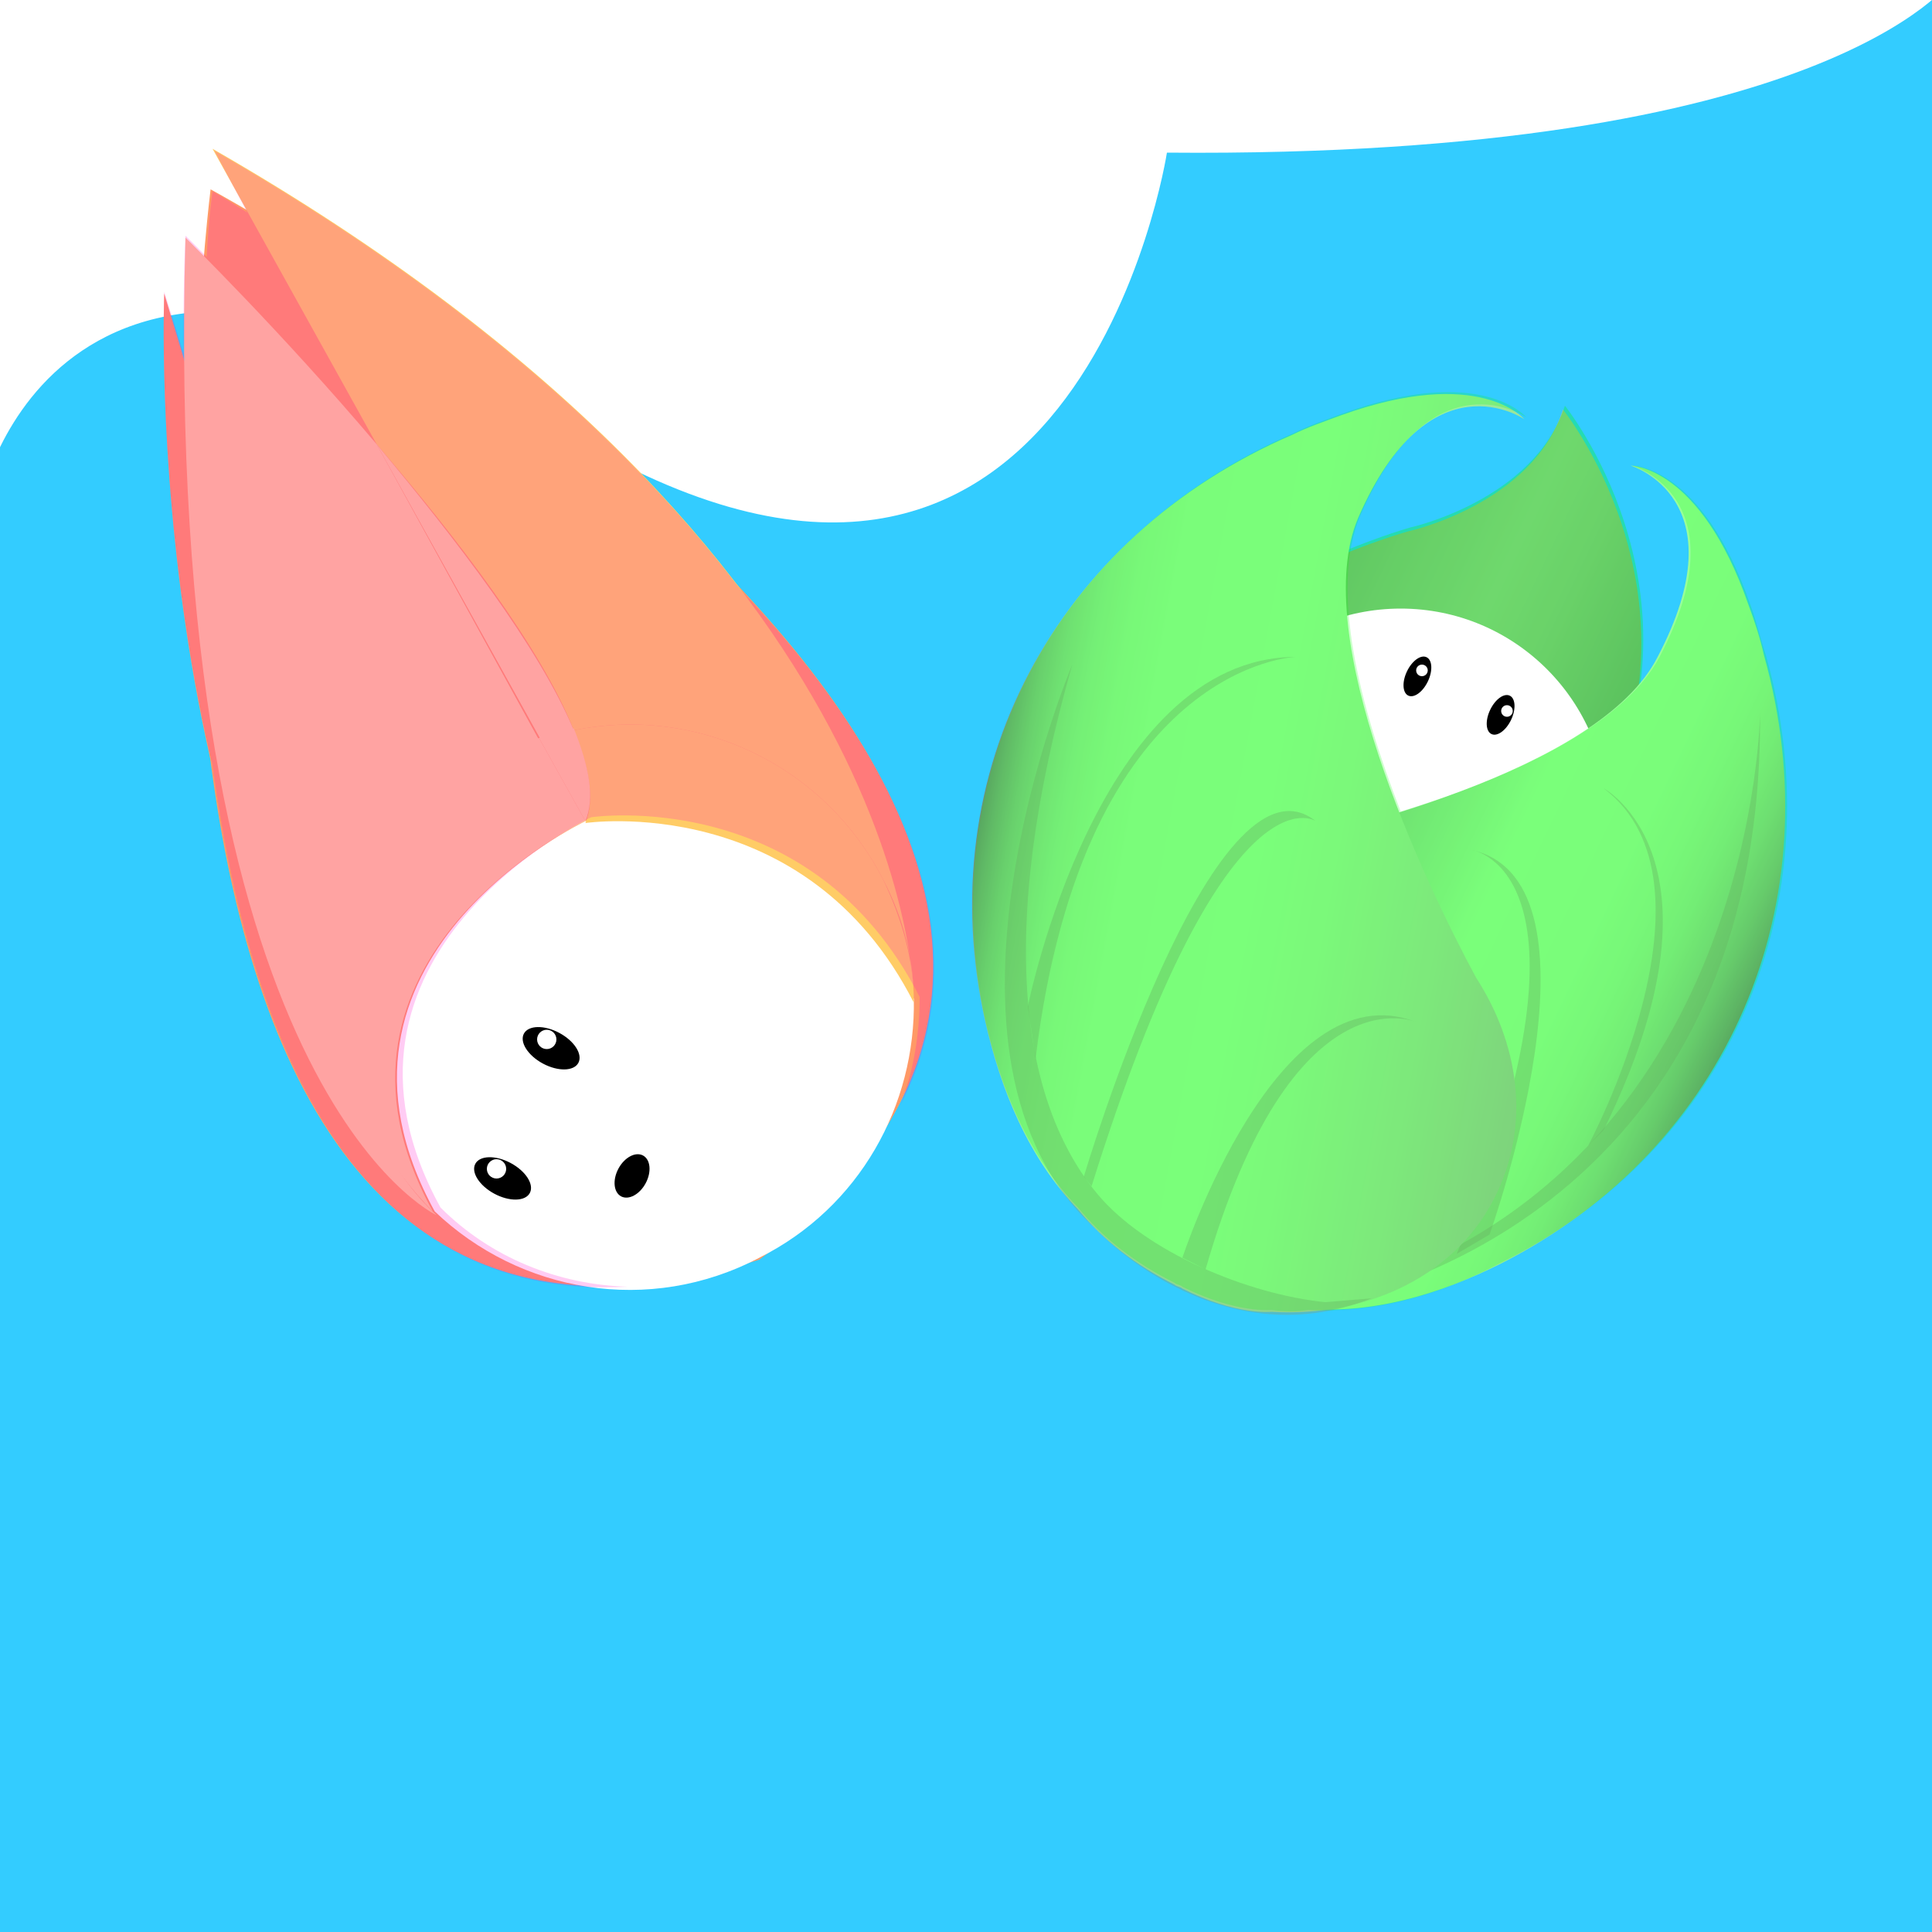 <?xml version="1.0" encoding="utf-8"?>
<!-- Generator: Adobe Illustrator 27.9.0, SVG Export Plug-In . SVG Version: 6.00 Build 0)  -->
<svg version="1.1" xmlns="http://www.w3.org/2000/svg" xmlns:xlink="http://www.w3.org/1999/xlink" x="0px" y="0px"
	 viewBox="0 0 100 100" style="enable-background:new 0 0 100 100;" xml:space="preserve">
<style type="text/css">
	.st0{fill:#33CCFF;}
	.st1{fill:#FFFFFF;}
	.st2{fill:#FF9966;}
	.st3{fill:#FFCC66;}
	.st4{fill:#FFCC99;}
	.st5{opacity:0.2;fill:#FF00CC;enable-background:new    ;}
	.st6{fill:url(#SVGID_1_);}
	.st7{opacity:0.3;fill:#00FF00;enable-background:new    ;}
	.st8{fill:url(#SVGID_00000158740370374620868310000005529663816432389009_);}
	.st9{opacity:0.4;fill:#81A37B;enable-background:new    ;}
	.st10{fill:url(#SVGID_00000068643696419062295880000018166234566030201240_);}
	.st11{opacity:0.2;fill:#00FF00;enable-background:new    ;}
</style>
<g id="Layer_2">
	<rect x="-1" y="-1" class="st0" width="102" height="102"/>
</g>
<g id="Layer_3">
	<path class="st1" d="M21.9-1L101-1c0,0-6.5,9.2-40.6,8.9c0,0-4.7,30.5-31.1,14.5S-1,25.9-1,25.9L-1.4-1H21.9z"/>
</g>
<g id="Layer_1">
	<g>
		<path class="st2" d="M10.9,9.8c0,0-8.5,67.1,28.4,55.4C70.4,42.1,10.9,9.8,10.9,9.8z"/>
		<path class="st2" d="M20.5,55l-12-39.8c0,0-1.3,32.7,14,47.6C22.5,62.8,20.6,59.6,20.5,55z"/>
		<path class="st1" d="M30.3,42.5c0,0-15,7.1-7.8,20.2c4.4,4.2,11.1,5.4,16.8,2.4c5.2-2.6,8.1-7.9,8-13.4
			C41.7,40.8,30.3,42.5,30.3,42.5z"/>
		<path class="st3" d="M11,7.7L19.5,23c4.2,4.9,8.5,10.5,10.2,14.8c6.3-1.3,12.9,1.7,16,7.7c1.1,2.1,1.6,4.2,1.6,6.4
			C47.3,51.8,47.8,28.8,11,7.7z"/>
		<path class="st3" d="M29.7,37.8c0.8,1.9,1.1,3.6,0.6,4.8c0,0,11.4-1.7,17,9.3c0-2.2-0.6-4.3-1.6-6.4C42.6,39.5,36,36.5,29.7,37.8z
			"/>
		<path class="st4" d="M25.9,39.1c0.7-0.3,1.3-0.6,2-0.8L19.5,23c-5-5.9-9.9-10.7-9.9-10.7c-1.2,44.1,13,50.6,13,50.6
			c-1.2-1.1-2.1-2.4-2.9-3.9C15.9,51.6,18.7,42.8,25.9,39.1z"/>
		<path class="st4" d="M30.3,42.5l-2.4-4.3c-0.7,0.2-1.3,0.5-2,0.8c-7.2,3.7-10.1,12.5-6.4,19.8c0.8,1.5,1.8,2.8,2.9,3.9
			C15.2,49.6,30.3,42.5,30.3,42.5z"/>
		<path class="st4" d="M29.7,37.8c-1.8-4.3-6.1-9.9-10.2-14.8l8.5,15.3C28.5,38.1,29.1,37.9,29.7,37.8z"/>
		<path class="st4" d="M30.3,42.5c0.5-1.2,0.2-2.8-0.6-4.8c-0.6,0.1-1.2,0.3-1.8,0.5L30.3,42.5z"/>
		<g>
			<ellipse transform="matrix(0.473 -0.881 0.881 0.473 -32.704 53.729)" cx="28.5" cy="54.2" rx="0.9" ry="1.6"/>
			<circle class="st1" cx="28.3" cy="53.8" r="0.5"/>
		</g>
		<g>
			<ellipse transform="matrix(0.473 -0.881 0.881 0.473 -40.026 55.047)" cx="26" cy="61" rx="0.9" ry="1.6"/>
			<circle class="st1" cx="25.7" cy="60.5" r="0.5"/>
		</g>
		<ellipse transform="matrix(0.473 -0.881 0.881 0.473 -36.317 60.916)" cx="32.7" cy="60.8" rx="1.2" ry="0.8"/>
		<path class="st5" d="M38.3,30.5c-5.3-7-13.8-15-27.2-22.7l1.7,3.2C11.7,10.3,11,9.9,11,9.9s-0.2,1.3-0.3,3.4
			c-0.7-0.7-1.1-1.1-1.1-1.1c-0.1,2.1-0.1,4.1-0.1,6.1l-1-3.2c0,0-0.5,11.8,2.5,24.5c1.9,14.1,7.3,27.8,21.5,27
			c-3.6-0.1-7.1-1.5-9.7-4.1c-7.2-13.1,7.8-20.2,7.8-20.2s11.4-1.7,17,9.3c0,1.9-0.3,3.8-1,5.6C51.2,48.3,46.1,38.7,38.3,30.5z"/>
	</g>
	<g>
		
			<linearGradient id="SVGID_1_" gradientUnits="userSpaceOnUse" x1="49.495" y1="68.302" x2="78.527" y2="68.302" gradientTransform="matrix(0.903 0.43 0.43 -0.903 -16.879 75.532)">
			<stop  offset="0" style="stop-color:#6F9278"/>
			<stop  offset="3.072398e-03" style="stop-color:#6F9278"/>
			<stop  offset="0.369" style="stop-color:#91B991"/>
			<stop  offset="0.56" style="stop-color:#9EC89B"/>
			<stop  offset="0.676" style="stop-color:#97BF95"/>
			<stop  offset="0.861" style="stop-color:#82A886"/>
			<stop  offset="1" style="stop-color:#6F9278"/>
		</linearGradient>
		<path class="st6" d="M76.4,62.3c0,0-21,6.2-23.6-11.2c-2.6-17.4,20.1-23.6,20.1-23.6s6.4-1.4,8-6.3c0,0,7.5,9.3,2.1,20.4
			C77.7,52.7,76.4,62.3,76.4,62.3z"/>
		<path class="st7" d="M76.5,62.2c0,0-21,6.2-23.6-11.2S73,27.3,73,27.3s6.4-1.4,8-6.3c0,0,7.5,9.3,2.1,20.4
			C77.8,52.6,76.5,62.2,76.5,62.2z"/>
		<circle class="st1" cx="72.5" cy="42.2" r="10.7"/>
		
			<linearGradient id="SVGID_00000132781172579759064560000014347913254050392750_" gradientUnits="userSpaceOnUse" x1="53.393" y1="65.938" x2="86.861" y2="65.938" gradientTransform="matrix(0.903 0.43 0.43 -0.903 -16.879 75.532)">
			<stop  offset="0" style="stop-color:#6F9278"/>
			<stop  offset="0.562" style="stop-color:#99FF99"/>
			<stop  offset="0.724" style="stop-color:#98FD98"/>
			<stop  offset="0.799" style="stop-color:#95F596"/>
			<stop  offset="0.855" style="stop-color:#90E992"/>
			<stop  offset="0.903" style="stop-color:#89D68D"/>
			<stop  offset="0.945" style="stop-color:#80BF86"/>
			<stop  offset="0.983" style="stop-color:#75A27D"/>
			<stop  offset="1" style="stop-color:#6F9278"/>
		</linearGradient>
		<path style="fill:url(#SVGID_00000132781172579759064560000014347913254050392750_);" d="M54.2,50.4c1.7-3.6,5.3-5.7,9.3-6.1
			c5.6-1.1,19.3-4.4,22.3-10.3c4.3-8.2-1.4-9.9-1.4-9.9s3.6,0,6.1,7.2c0.3,0.8,0.6,1.7,0.8,2.6c3.6,12.8-1.8,25.5-13.6,31.5
			c-3.2,1.6-6.8,2.7-10.5,2.3c-2,0-4.1-0.5-6.2-1.4c-0.1-0.1-0.3-0.1-0.4-0.2c-2.9-1.3-3.9-2.9-3.9-2.9l0,0
			C53.4,59.7,52.2,54.7,54.2,50.4z"/>
		<path class="st9" d="M91.1,36.9c0,0-0.2,22.4-19.7,29.4l-2.1,1C69.3,67.3,91.3,63.5,91.1,36.9z"/>
		<path class="st9" d="M76.2,44c0,0,7.2,1.1-0.8,20.9l1.7-1C77.1,63.9,83.6,45.7,76.2,44z"/>
		
			<linearGradient id="SVGID_00000063616999421836871580000009222393143916131768_" gradientUnits="userSpaceOnUse" x1="46.301" y1="60.76" x2="75.493" y2="68.582" gradientTransform="matrix(0.903 0.43 0.43 -0.903 -16.879 75.532)">
			<stop  offset="0" style="stop-color:#6F9278"/>
			<stop  offset="2.231992e-02" style="stop-color:#78A97F"/>
			<stop  offset="5.505095e-02" style="stop-color:#82C487"/>
			<stop  offset="9.265747e-02" style="stop-color:#8BDA8E"/>
			<stop  offset="0.137" style="stop-color:#91EB93"/>
			<stop  offset="0.191" style="stop-color:#96F696"/>
			<stop  offset="0.267" style="stop-color:#98FD98"/>
			<stop  offset="0.479" style="stop-color:#99FF99"/>
			<stop  offset="0.61" style="stop-color:#9AF799"/>
			<stop  offset="0.811" style="stop-color:#9CE29A"/>
			<stop  offset="1" style="stop-color:#9EC89B"/>
		</linearGradient>
		<path style="fill:url(#SVGID_00000063616999421836871580000009222393143916131768_);" d="M77.5,61.7c1.7-3.6,1.1-7.7-1.1-11.1
			c-2.7-5-8.7-17.7-6.1-23.8c3.7-8.5,8.6-5.1,8.6-5.1s-2.3-2.8-9.5-0.2c-0.8,0.3-1.7,0.6-2.5,1C54.6,27.8,48.1,40,51,52.9
			c0.8,3.5,2.2,7,4.8,9.7c1.3,1.6,3,2.9,5,3.9c0.1,0.1,0.3,0.1,0.4,0.2c2.8,1.4,4.6,1.2,4.6,1.2l0,0C70.8,68.2,75.5,66,77.5,61.7z"
			/>
		<g>
			<ellipse transform="matrix(0.43 -0.903 0.903 0.43 10.85 91.254)" cx="77.7" cy="37" rx="1.1" ry="0.6"/>
			<circle class="st1" cx="78" cy="36.8" r="0.3"/>
		</g>
		<g>
			<ellipse transform="matrix(0.43 -0.903 0.903 0.43 10.241 86.15)" cx="73.3" cy="35" rx="1.1" ry="0.6"/>
			<circle class="st1" cx="73.6" cy="34.7" r="0.3"/>
		</g>
		<path class="st9" d="M56.8,61.8c-3.9-4.7-5.3-13.4-1.3-27.4c0,0-8.6,20.3,1.2,29.2c0,0,6.2,6.8,14.3,3.6l-2.4,0.2
			C64.6,67,59.3,64.8,56.8,61.8z"/>
		<path class="st9" d="M53.2,52.1c0,0,3.6-18.1,13.9-18.1c0,0-11,0.3-13.5,20.8L53.2,52.1z"/>
		<path class="st9" d="M56.1,60.9c0,0,6.7-22.6,12-18.4c0,0-4.7-3.2-11.6,18.9L56.1,60.9z"/>
		<path class="st9" d="M61.2,65.1c0,0,4.9-15,12.1-12.2c0,0-6.4-2.8-10.9,12.8L61.2,65.1L61.2,65.1z"/>
		<path class="st9" d="M82.2,59.3c0,0,7.3-13.6,0.8-18.5c0,0,6.9,3.7,0,17.7L82.2,59.3z"/>
		<path class="st11" d="M91.4,33.9c-0.3-0.9-0.5-1.8-0.8-2.6c-2.5-7.2-6.1-7.2-6.1-7.2s5.7,1.7,1.4,9.9c-1.9,3.6-7.8,6.3-13.4,8
			c-2.1-5.4-3.7-11.5-2.1-15.3c3.7-8.5,8.6-5.1,8.6-5.1s-2.3-2.8-9.5-0.2c-0.8,0.3-1.7,0.6-2.5,1C54.7,27.7,48.2,39.9,51,52.8
			c0.8,3.5,2.2,7,4.8,9.7c1.3,1.6,3,2.9,5,3.9c0.1,0.1,0.3,0.1,0.4,0.2c2.8,1.4,4.6,1.2,4.6,1.2l0,0c0.7,0.1,1.3,0.1,1.9,0
			c3.5,0.2,6.9-0.8,9.9-2.4C89.6,59.5,95,46.7,91.4,33.9z"/>
	</g>
</g>
</svg>
